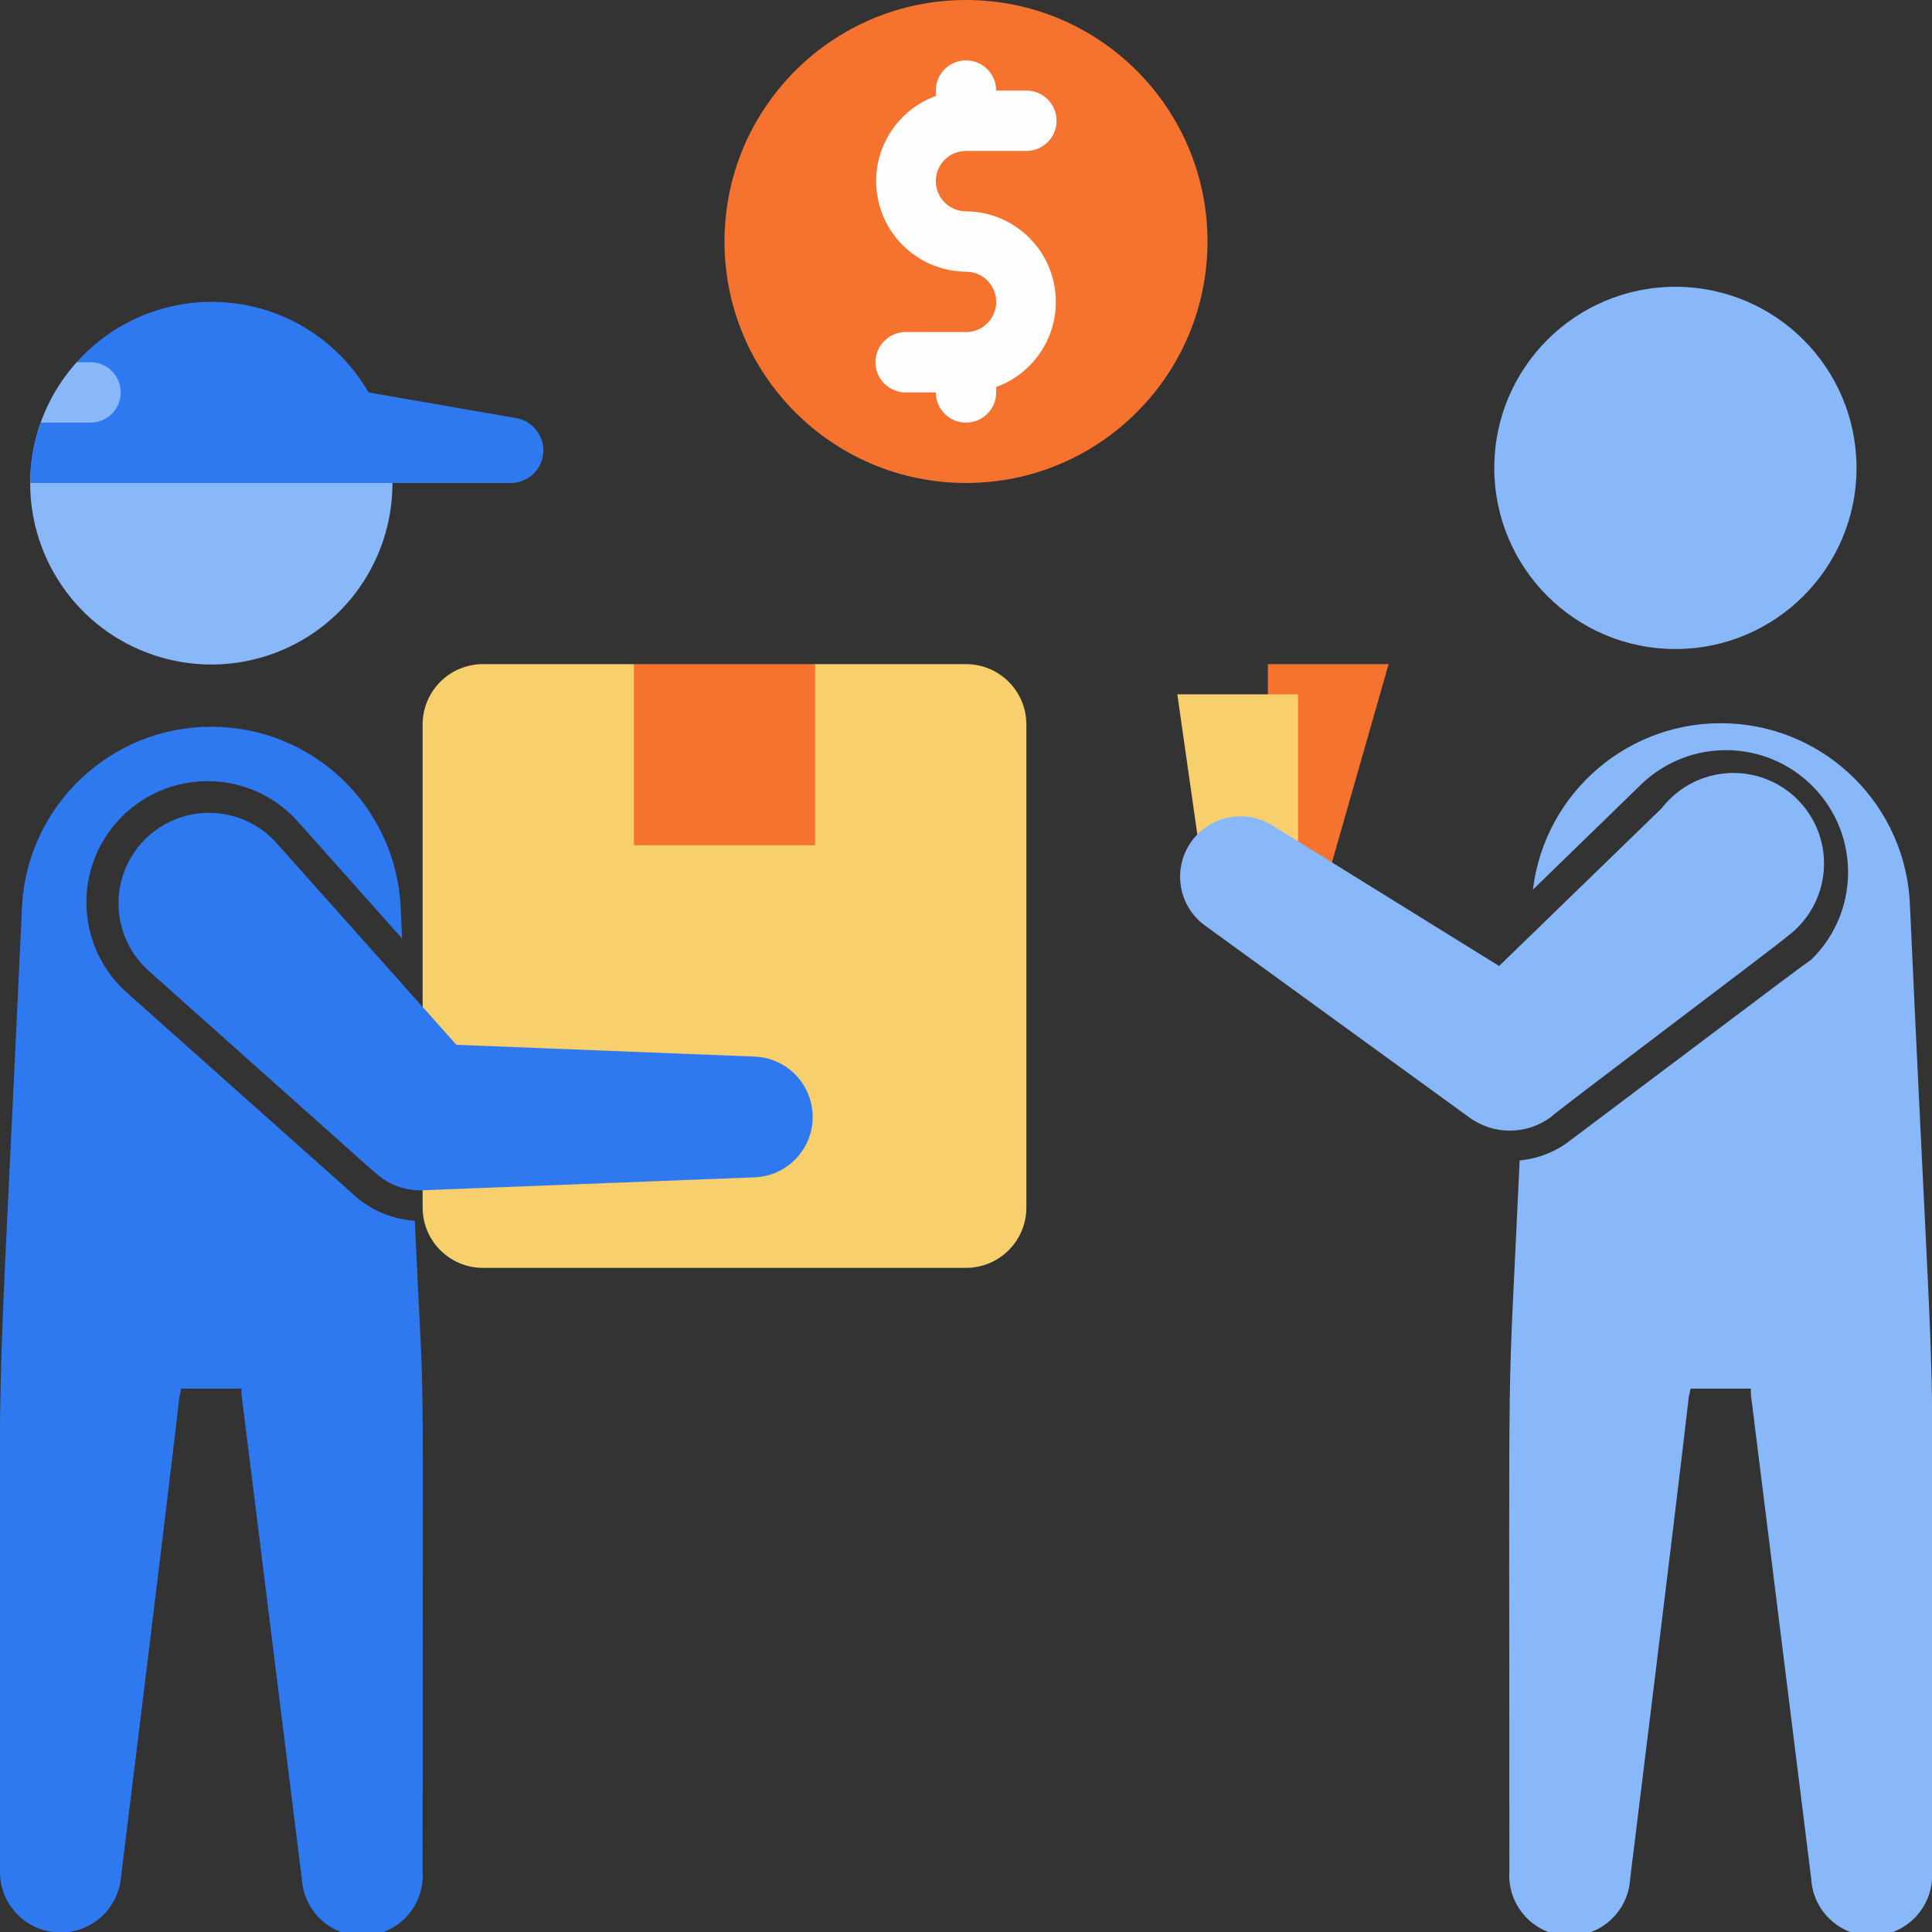 <svg version="1.1" xmlns="http://www.w3.org/2000/svg" xmlns:xlink="http://www.w3.org/1999/xlink" width="64px" height="64px" viewBox="0,0,256,256"><rect x="0" y="0" width="256" height="256" fill="#333333" stroke="none"/><g fill="none" fill-rule="nonzero" stroke="none" stroke-width="1" stroke-linecap="butt" stroke-linejoin="miter" stroke-miterlimit="10" stroke-dasharray="" stroke-dashoffset="0" font-family="none" font-weight="none" font-size="none" text-anchor="none" style="mix-blend-mode: normal"><g transform="scale(4,4)"><g><path d="M42,29v-7h4l-2,7z" fill="#f5732e"></path><path d="M43,30v-7h-4l1,7z" fill="#f8cf6d"></path><path d="M34,24v16c0,1.105 -0.895,2 -2,2h-16c-1.105,0 -2,-0.895 -2,-2v-16c0,-1.105 0.895,-2 2,-2h5c0.526,1.017 1.585,1.645 2.73,1.62c1.27,-0.053 2.458,-0.641 3.27,-1.62h5c1.105,0 2,0.895 2,2z" fill="#f8cf6d"></path><rect x="21" y="22" width="6" height="6" fill="#f5732e"></rect><path d="M26.92,37.08c-0.041,1.043 -0.877,1.879 -1.92,1.92l-11,0.43c-0.562,0.022 -1.111,-0.175 -1.53,-0.55c-0.3,-0.25 0.69,0.62 -7.59,-6.76c-0.803,-0.748 -1.133,-1.874 -0.862,-2.937c0.271,-1.063 1.101,-1.893 2.164,-2.164c1.063,-0.271 2.189,0.059 2.937,0.862l6,6.73l9.88,0.39c0.531,0.021 1.031,0.252 1.391,0.642c0.36,0.39 0.55,0.908 0.529,1.438z" fill="#2f79f0"></path><path d="M13,16c0.006,2.678 -1.764,5.036 -4.337,5.778c-2.573,0.742 -5.327,-0.311 -6.748,-2.581c-1.421,-2.27 -1.166,-5.207 0.625,-7.198c3.64,-1.75 10.46,4 10.46,4z" fill="#88b8f9"></path><path d="M59.23,31c-0.2,0.2 -7.75,5.87 -7.85,6c-0.809,0.605 -1.921,0.605 -2.73,0l-8.76,-6.36c-0.848,-0.638 -1.05,-1.828 -0.46,-2.71c0.59,-0.882 1.767,-1.15 2.68,-0.61l7.55,4.68l5.39,-5.23c0.714,-0.924 1.899,-1.349 3.038,-1.09c1.139,0.259 2.024,1.154 2.269,2.296c0.245,1.142 -0.194,2.322 -1.127,3.025z" fill="#88b8f9"></path><circle cx="55.5" cy="15.5" r="6" fill="#88b8f9"></circle><path d="M64,62c0.069,1.105 -0.77,2.056 -1.875,2.125c-1.105,0.069 -2.056,-0.77 -2.125,-1.875l-2,-16.06c0,-0.07 0,-0.13 0,-0.19h-2c-0.26,1.57 0.72,-5.78 -2,16.25c-0.069,1.105 -1.02,1.944 -2.125,1.875c-1.105,-0.069 -1.944,-1.02 -1.875,-2.125c0,-19.48 -0.08,-14.33 0.34,-23.56c0.604,-0.054 1.18,-0.279 1.66,-0.65c8.13,-6.12 7.59,-5.71 8,-6c1.599,-1.56 1.63,-4.121 0.07,-5.72c-1.56,-1.599 -4.121,-1.63 -5.72,-0.07l-3.57,3.47c0.395,-3.248 3.221,-5.646 6.49,-5.507c3.269,0.139 5.882,2.768 6,6.037c0.94,20.71 0.73,10.49 0.73,32z" fill="#88b8f9"></path><path d="M14,62c0.069,1.105 -0.77,2.056 -1.875,2.125c-1.105,0.069 -2.056,-0.77 -2.125,-1.875l-2,-16.06c0,-0.07 0,-0.13 0,-0.19h-2c-0.26,1.57 0.72,-5.78 -2,16.25c-0.062,0.53 -0.334,1.014 -0.755,1.342c-0.421,0.329 -0.955,0.476 -1.485,0.408c-1.01,-0.122 -1.767,-0.983 -1.76,-2c0,-20.47 -0.18,-12.14 0.73,-32c0.188,-3.325 2.939,-5.926 6.27,-5.926c3.331,0 6.082,2.6 6.27,5.926l0.05,1.09c-3.83,-4.3 -3.55,-4 -3.78,-4.2c-1.657,-1.472 -4.193,-1.322 -5.665,0.335c-1.472,1.657 -1.322,4.193 0.335,5.665l7.42,6.61c0.57,0.553 1.318,0.886 2.11,0.94c0.34,7.45 0.26,2.03 0.26,21.56z" fill="#2f79f0"></path><path d="M12.21,13c-0.962,-1.667 -2.665,-2.771 -4.58,-2.969c-1.914,-0.198 -3.808,0.534 -5.09,1.969h0.46c0.552,0 1,0.448 1,1c0,0.552 -0.448,1 -1,1h-1.65c-0.233,0.641 -0.352,1.318 -0.35,2h15.92c0.596,0 1.08,-0.484 1.08,-1.08c-0.002,-0.527 -0.381,-0.978 -0.9,-1.07z" fill="#2f79f0"></path><circle cx="32" cy="8" r="8" fill="#f5732e"></circle><path d="M32,7c-0.552,0 -1,-0.448 -1,-1c0,-0.552 0.448,-1 1,-1h2c0.552,0 1,-0.448 1,-1c0,-0.552 -0.448,-1 -1,-1h-1c0,-0.552 -0.448,-1 -1,-1c-0.552,0 -1,0.448 -1,1v0.18c-1.365,0.495 -2.179,1.897 -1.933,3.328c0.246,1.431 1.481,2.481 2.933,2.492c0.552,0 1,0.448 1,1c0,0.552 -0.448,1 -1,1h-2c-0.552,0 -1,0.448 -1,1c0,0.552 0.448,1 1,1h1c0,0.552 0.448,1 1,1c0.552,0 1,-0.448 1,-1v-0.18c1.365,-0.495 2.179,-1.897 1.933,-3.328c-0.246,-1.431 -1.481,-2.481 -2.933,-2.492z" fill="#fffeff"></path></g></g></g></svg>